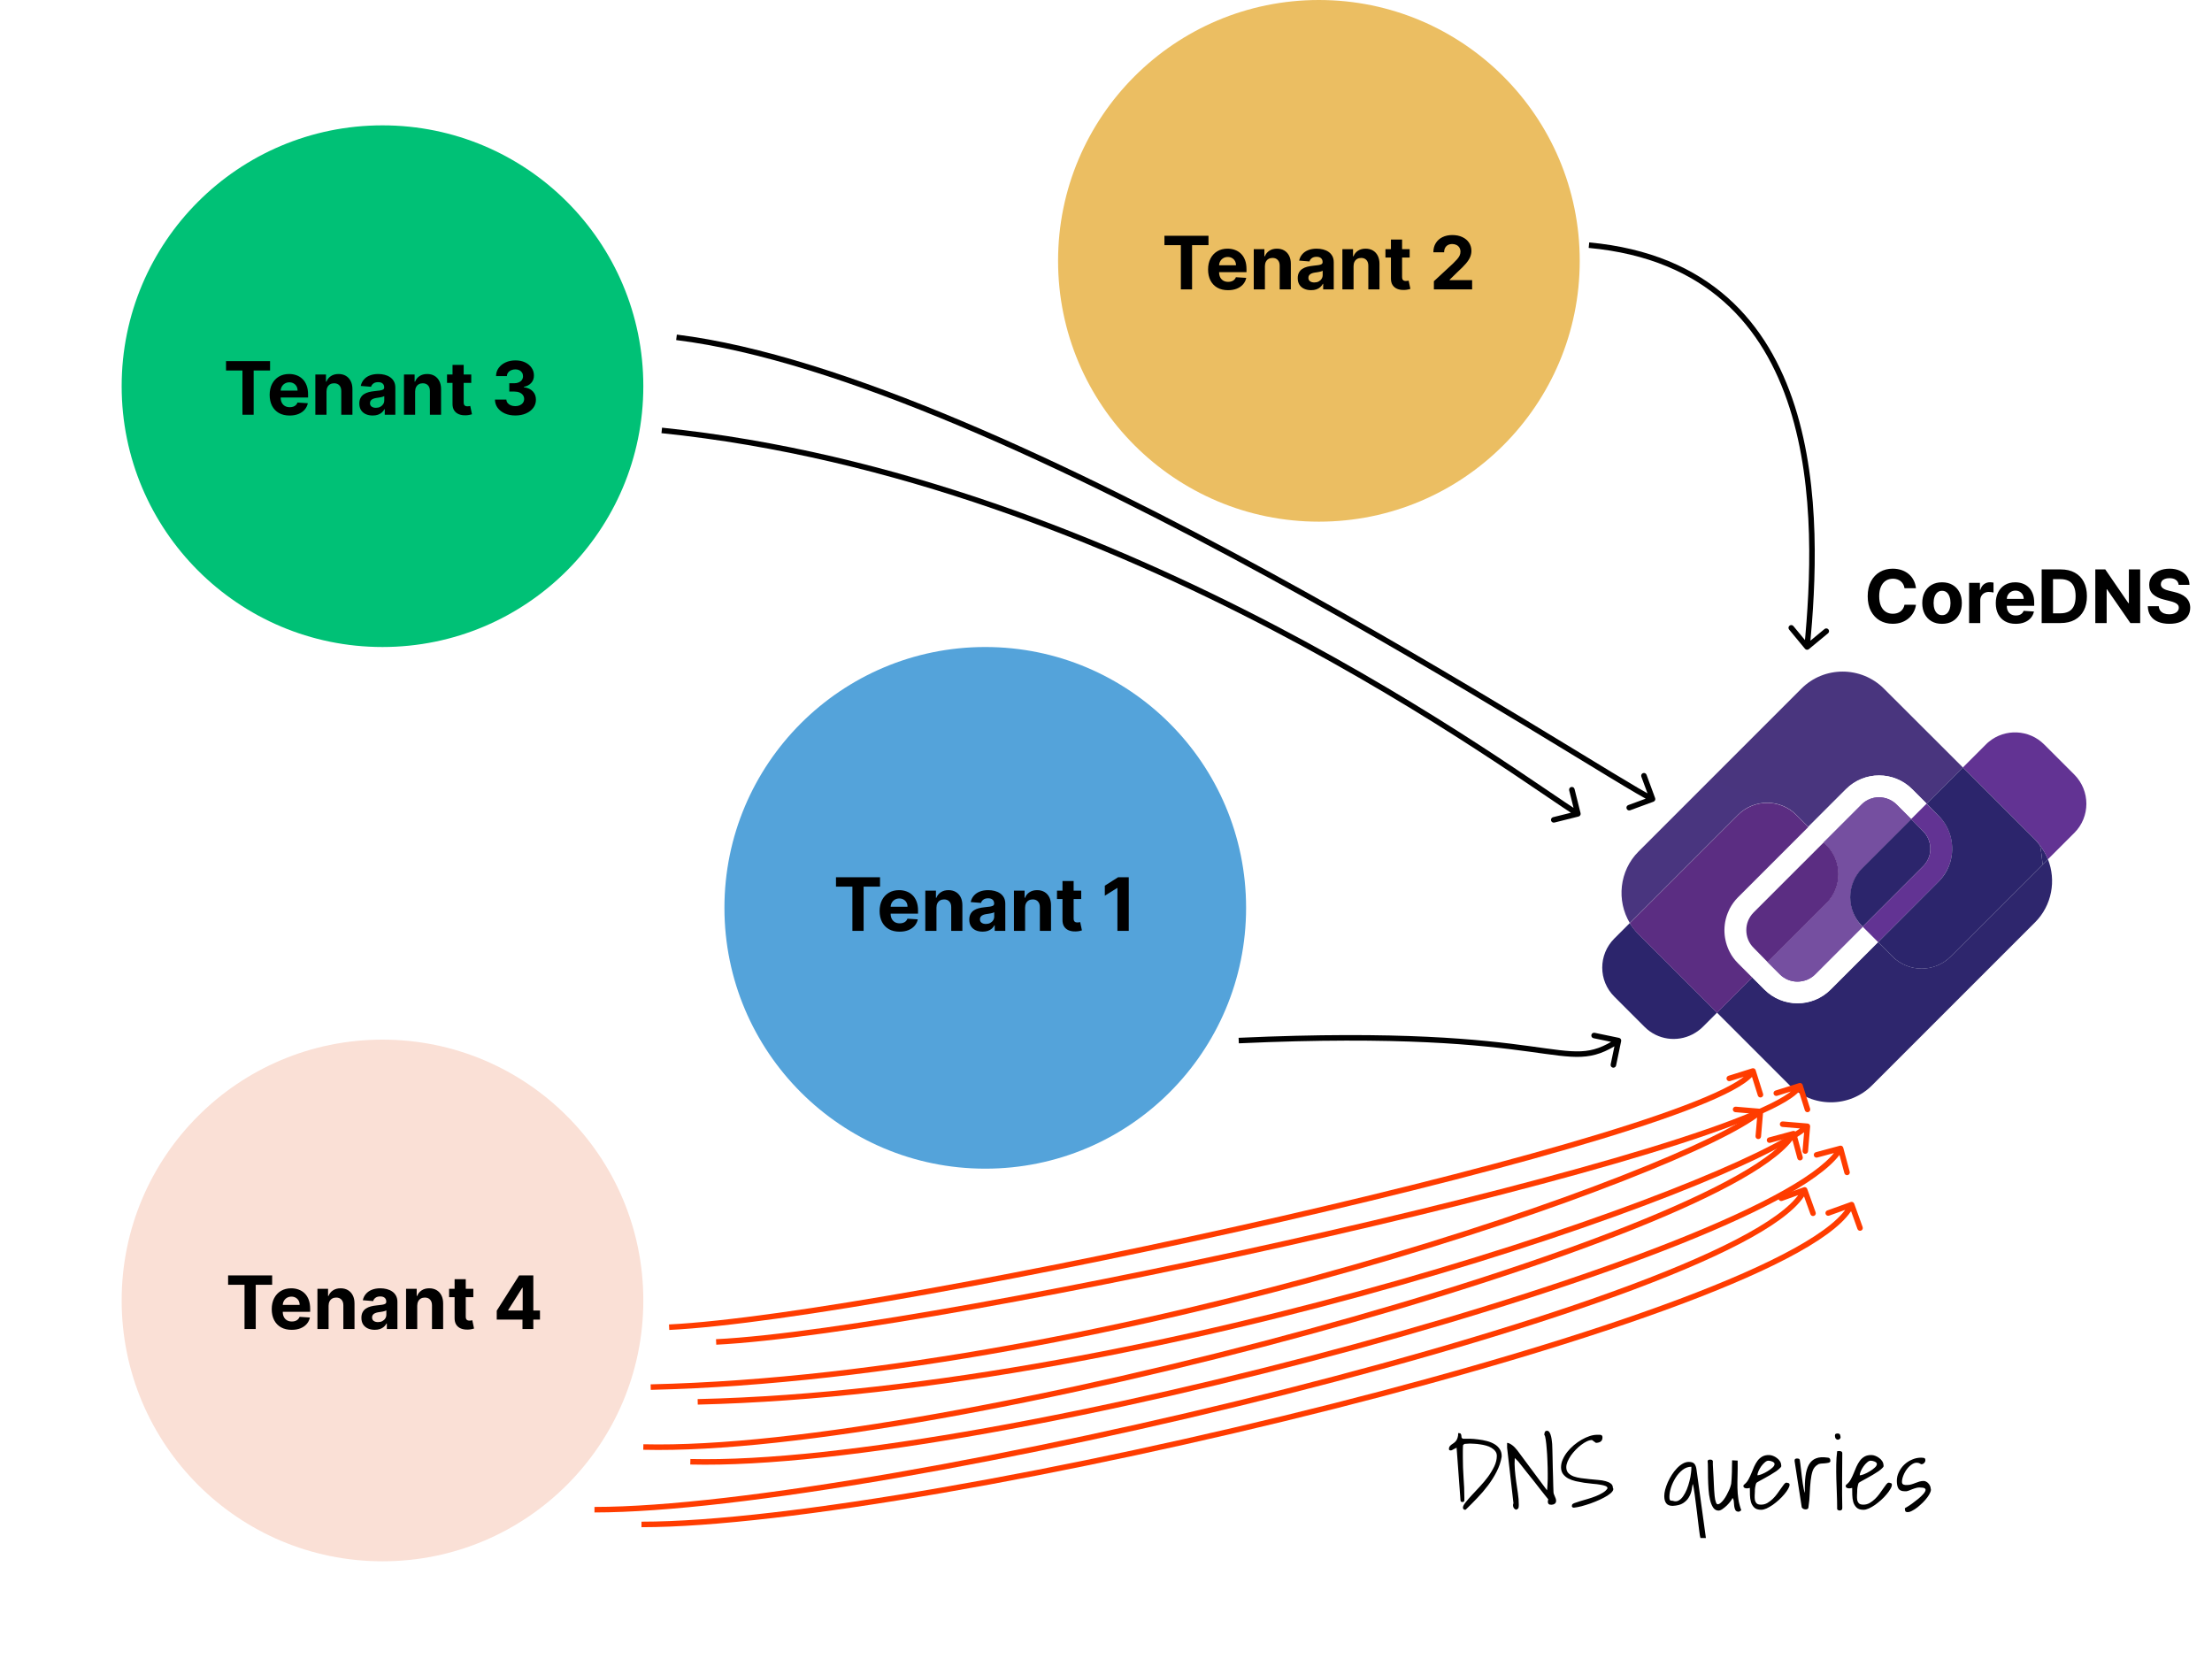 <svg width="1200" height="900" viewBox="0 0 1200 900" fill="none" xmlns="http://www.w3.org/2000/svg">
<rect width="1200" height="900" fill="white"/>
<circle cx="715.5" cy="141.5" r="141.5" fill="#EBBE62"/>
<circle cx="534.5" cy="492.5" r="141.5" fill="#54A3DA"/>
<circle cx="207.5" cy="209.5" r="141.5" fill="#00C176"/>
<circle cx="207.5" cy="705.5" r="141.5" fill="#FAE0D6"/>
<path d="M942.875 486.686C941.036 488.525 939.491 490.585 938.387 492.792C939.564 490.658 941.036 488.525 942.875 486.686Z" fill="url(#paint0_linear_20_9562)"/>
<path d="M1019.39 432.537C1022.85 432.537 1026.31 433.861 1028.95 436.51L1036.83 444.382L1028.95 436.51C1026.31 433.861 1022.85 432.537 1019.39 432.537Z" fill="url(#paint1_linear_20_9562)"/>
<path d="M942.875 442.026C951.557 433.345 965.756 433.271 974.438 442.026L980.986 448.574L1001.44 428.121C1011.37 418.189 1027.41 418.189 1037.34 428.121L1045.21 435.993L1064.86 416.35L1022.04 373.604C1009.68 361.244 989.52 361.244 977.234 373.604L888.873 461.964C878.426 472.412 876.881 488.598 884.165 500.737L884.459 500.443L942.875 442.026Z" fill="url(#paint2_linear_20_9562)"/>
<path d="M1058.24 518.91C1049.48 527.665 1035.36 527.591 1026.67 518.91L1018.88 511.111L993.125 536.861C983.193 546.793 967.154 546.793 957.222 536.861L950.6 530.24L931.471 549.368L970.833 588.73C983.193 601.09 1003.35 601.09 1015.64 588.73L1104 500.369C1113.2 491.173 1115.55 477.562 1110.99 466.158L1108.12 469.028L1058.24 518.91Z" fill="url(#paint3_linear_20_9562)"/>
<path d="M984.738 528.547C983.414 529.872 981.869 530.828 980.25 531.49C978.632 532.152 976.866 532.447 975.174 532.447C971.716 532.447 968.258 531.122 965.609 528.474L951.336 514.201C948.688 511.552 947.363 508.094 947.363 504.636C947.363 502.871 947.731 501.178 948.32 499.56C948.982 497.941 949.938 496.396 951.263 495.072L1009.83 436.508C1011.73 434.591 1014.16 433.285 1016.82 432.756C1017.67 432.61 1018.53 432.536 1019.39 432.535C1022.85 432.535 1026.31 433.86 1028.95 436.508L1036.83 444.381L1045.21 435.993L1037.34 428.121C1027.41 418.189 1011.37 418.189 1001.44 428.121L942.875 486.685C941.036 488.524 939.491 490.584 938.387 492.791C938.02 493.527 937.652 494.263 937.357 495.072C934.562 501.914 934.93 509.786 938.387 516.408C939.565 518.615 941.036 520.675 942.875 522.514L957.148 536.787C967.081 546.72 983.119 546.72 993.052 536.787L1018.8 511.037L1010.41 502.65L984.738 528.547Z" fill="white"/>
<path d="M1108.12 469.025L1110.99 466.155C1109.96 463.507 1108.49 461.005 1106.72 458.725C1107.38 462.109 1107.82 465.567 1108.12 469.025Z" fill="#2C256C"/>
<path d="M884.459 500.441L884.164 500.736C884.311 501.03 884.532 501.324 884.679 501.619L884.459 500.441Z" fill="#5B2D82"/>
<path d="M1010.27 470.944L1036.83 444.384L1028.95 436.512C1026.31 433.863 1022.85 432.539 1019.39 432.539C1018.51 432.539 1017.62 432.613 1016.82 432.76C1014.16 433.289 1011.73 434.595 1009.83 436.512L989.373 456.965L990.844 458.437C999.526 467.118 999.526 481.318 990.844 489.999L958.914 521.929L965.536 528.551C968.184 531.2 971.642 532.524 975.1 532.524C976.866 532.524 978.558 532.156 980.176 531.567C981.795 530.905 983.34 529.949 984.664 528.625L1010.41 502.874L1010.19 502.653C1001.51 493.825 1001.51 479.699 1010.27 470.944Z" fill="url(#paint4_linear_20_9562)"/>
<path d="M1010.27 470.944L1036.83 444.384L1028.95 436.512C1026.31 433.863 1022.85 432.539 1019.39 432.539C1018.51 432.539 1017.62 432.613 1016.82 432.76C1014.16 433.289 1011.73 434.595 1009.83 436.512L989.373 456.965L990.844 458.437C999.526 467.118 999.526 481.318 990.844 489.999L958.914 521.929L965.536 528.551C968.184 531.2 971.642 532.524 975.1 532.524C976.866 532.524 978.558 532.156 980.176 531.567C981.795 530.905 983.34 529.949 984.664 528.625L1010.41 502.874L1010.19 502.653C1001.51 493.825 1001.51 479.699 1010.27 470.944Z" fill="url(#paint5_linear_20_9562)"/>
<path d="M984.738 528.547C983.414 529.871 981.869 530.828 980.25 531.49C981.869 530.828 983.414 529.871 984.738 528.547Z" fill="white"/>
<path d="M984.738 528.547C983.414 529.871 981.869 530.828 980.25 531.49C981.869 530.828 983.414 529.871 984.738 528.547Z" fill="url(#paint6_linear_20_9562)"/>
<path d="M958.914 521.926L965.535 528.547C968.184 531.196 971.642 532.52 975.1 532.52C971.642 532.52 968.184 531.196 965.535 528.547L958.914 521.926Z" fill="white"/>
<path d="M958.914 521.926L965.535 528.547C968.184 531.196 971.642 532.52 975.1 532.52C971.642 532.52 968.184 531.196 965.535 528.547L958.914 521.926Z" fill="url(#paint7_linear_20_9562)"/>
<path d="M1009.83 436.508C1011.73 434.591 1014.16 433.285 1016.82 432.756C1014.24 433.344 1011.81 434.522 1009.83 436.508Z" fill="white"/>
<path d="M1009.83 436.508C1011.73 434.591 1014.16 433.285 1016.82 432.756C1014.24 433.344 1011.81 434.522 1009.83 436.508Z" fill="url(#paint8_linear_20_9562)"/>
<path d="M888.873 506.769C887.255 505.151 885.93 503.459 884.68 501.619C884.459 501.325 884.312 501.031 884.165 500.736L875.777 509.124C867.022 517.879 867.022 532.005 875.777 540.686L892.184 557.093C899.247 564.156 909.768 565.48 918.155 561.139C920.141 560.109 922.054 558.785 923.746 557.093L931.472 549.368L888.873 506.769Z" fill="#2C256C"/>
<path d="M942.875 522.589C941.036 520.75 939.491 518.69 938.387 516.483C934.93 509.861 934.562 501.989 937.357 495.147C937.67 494.373 938.014 493.612 938.387 492.866C939.565 490.659 941.036 488.599 942.875 486.76L980.986 448.649L974.438 442.101C965.683 433.346 951.557 433.42 942.875 442.101L884.459 500.518L884.68 501.695C885.857 503.534 887.255 505.226 888.873 506.845L931.472 549.443L950.6 530.314L942.875 522.589Z" fill="#5B2D82"/>
<path fill-rule="evenodd" clip-rule="evenodd" d="M990.845 489.997L958.915 521.927L951.337 514.202C948.688 511.554 947.364 508.096 947.364 504.638C947.364 502.946 947.658 501.18 948.32 499.561C948.982 497.943 949.939 496.398 951.263 495.073L989.373 456.963L990.845 458.434C999.526 467.116 999.526 481.315 990.845 489.997ZM937.358 495.072C936.112 498.12 935.495 501.371 935.498 504.626C935.502 501.386 936.119 498.135 937.358 495.072ZM935.498 504.626C935.503 508.679 936.47 512.736 938.388 516.408C936.461 512.76 935.494 508.701 935.498 504.626Z" fill="#5B2D82"/>
<path fill-rule="evenodd" clip-rule="evenodd" d="M951.262 514.205C948.614 511.556 947.29 508.099 947.29 504.641C947.29 508.099 948.614 511.63 951.262 514.205Z" fill="#5B2D82"/>
<path d="M1036.83 444.381L1010.27 470.94C1001.51 479.696 1001.51 493.821 1010.27 502.503L1010.49 502.724L1043.23 469.984C1045.14 468.078 1046.45 465.645 1046.98 462.995C1047.13 462.144 1047.2 461.283 1047.2 460.42C1047.2 456.962 1045.88 453.504 1043.23 450.855L1036.83 444.381Z" fill="#2C256C"/>
<path d="M1043.3 469.985C1045.22 468.08 1046.52 465.647 1047.05 462.996C1046.47 465.571 1045.21 467.999 1043.3 469.985Z" fill="#2C256C"/>
<path fill-rule="evenodd" clip-rule="evenodd" d="M1043.3 450.859C1045.95 453.508 1047.28 456.966 1047.28 460.424C1047.2 456.966 1045.95 453.508 1043.3 450.859Z" fill="#623393"/>
<path fill-rule="evenodd" clip-rule="evenodd" d="M1108.93 403.842L1125.34 420.249C1134.02 429.004 1134.02 443.13 1125.34 451.812L1110.99 466.158C1109.88 463.51 1108.49 461.008 1106.72 458.727C1105.91 457.55 1105.03 456.52 1104 455.49L1064.86 416.35L1077.37 403.842C1077.88 403.327 1078.4 402.812 1078.98 402.371C1087.74 395.161 1100.76 395.676 1108.93 403.842ZM1058.02 467.632C1057.8 468.441 1057.5 469.25 1057.21 469.986C1055.96 473.002 1054.12 475.872 1051.62 478.373L1018.88 511.113L1010.49 502.726L1043.23 469.986C1045.15 468.08 1046.45 465.647 1046.98 462.996C1047.13 462.187 1047.2 461.304 1047.2 460.421C1047.2 456.964 1045.88 453.506 1043.23 450.857L1036.75 444.383L1045.14 435.995L1051.62 442.47C1058.46 449.238 1060.59 459.024 1058.02 467.632Z" fill="#623393"/>
<path d="M1051.61 442.468C1058.46 449.31 1060.52 459.022 1058.02 467.63C1057.79 468.439 1057.5 469.175 1057.21 469.984C1055.96 473.074 1054.12 475.87 1051.61 478.371L1018.88 511.111L1026.67 518.909C1035.43 527.665 1049.55 527.665 1058.24 518.909L1108.12 469.027C1107.82 465.569 1107.38 462.112 1106.72 458.727C1105.91 457.624 1104.95 456.52 1104 455.49L1064.86 416.35L1045.21 435.993L1051.61 442.468Z" fill="#2C256C"/>
<path d="M1051.61 442.47C1058.46 449.313 1060.52 459.024 1058.02 467.632C1060.59 459.024 1058.46 449.239 1051.61 442.47L1045.14 435.996L1051.61 442.47Z" fill="#2C256C"/>
<path d="M1039.4 319.094H1033.18C1033.06 318.289 1032.83 317.574 1032.48 316.949C1032.13 316.314 1031.68 315.775 1031.13 315.33C1030.58 314.884 1029.95 314.544 1029.23 314.307C1028.52 314.07 1027.75 313.952 1026.91 313.952C1025.41 313.952 1024.1 314.326 1022.98 315.074C1021.86 315.812 1020.99 316.892 1020.38 318.312C1019.76 319.723 1019.46 321.437 1019.46 323.455C1019.46 325.528 1019.76 327.271 1020.38 328.682C1021 330.093 1021.88 331.158 1022.99 331.878C1024.11 332.598 1025.4 332.957 1026.87 332.957C1027.69 332.957 1028.46 332.848 1029.16 332.631C1029.87 332.413 1030.5 332.096 1031.05 331.679C1031.6 331.253 1032.05 330.737 1032.41 330.131C1032.78 329.525 1033.04 328.833 1033.18 328.057L1039.4 328.085C1039.24 329.42 1038.84 330.708 1038.19 331.949C1037.56 333.18 1036.7 334.283 1035.62 335.259C1034.55 336.224 1033.27 336.991 1031.79 337.56C1030.31 338.118 1028.64 338.398 1026.77 338.398C1024.18 338.398 1021.86 337.811 1019.81 336.636C1017.78 335.462 1016.17 333.762 1014.98 331.537C1013.81 329.312 1013.22 326.617 1013.22 323.455C1013.22 320.282 1013.82 317.583 1015.01 315.358C1016.2 313.133 1017.82 311.437 1019.87 310.273C1021.91 309.098 1024.21 308.511 1026.77 308.511C1028.46 308.511 1030.02 308.748 1031.46 309.222C1032.91 309.695 1034.19 310.386 1035.31 311.295C1036.43 312.195 1037.33 313.298 1038.04 314.605C1038.75 315.912 1039.2 317.408 1039.4 319.094ZM1053.55 338.426C1051.35 338.426 1049.44 337.957 1047.83 337.02C1046.23 336.073 1044.99 334.757 1044.12 333.071C1043.25 331.376 1042.82 329.411 1042.82 327.176C1042.82 324.922 1043.25 322.953 1044.12 321.267C1044.99 319.572 1046.23 318.256 1047.83 317.318C1049.44 316.371 1051.35 315.898 1053.55 315.898C1055.76 315.898 1057.66 316.371 1059.26 317.318C1060.87 318.256 1062.11 319.572 1062.99 321.267C1063.86 322.953 1064.29 324.922 1064.29 327.176C1064.29 329.411 1063.86 331.376 1062.99 333.071C1062.11 334.757 1060.87 336.073 1059.26 337.02C1057.66 337.957 1055.76 338.426 1053.55 338.426ZM1053.58 333.739C1054.59 333.739 1055.42 333.455 1056.1 332.886C1056.77 332.309 1057.28 331.523 1057.62 330.528C1057.97 329.534 1058.14 328.402 1058.14 327.134C1058.14 325.865 1057.97 324.733 1057.62 323.739C1057.28 322.744 1056.77 321.958 1056.1 321.381C1055.42 320.803 1054.59 320.514 1053.58 320.514C1052.57 320.514 1051.72 320.803 1051.03 321.381C1050.34 321.958 1049.83 322.744 1049.48 323.739C1049.14 324.733 1048.97 325.865 1048.97 327.134C1048.97 328.402 1049.14 329.534 1049.48 330.528C1049.83 331.523 1050.34 332.309 1051.03 332.886C1051.72 333.455 1052.57 333.739 1053.58 333.739ZM1068.23 338V316.182H1074.09V319.989H1074.32C1074.72 318.634 1075.39 317.612 1076.32 316.92C1077.26 316.22 1078.34 315.869 1079.56 315.869C1079.87 315.869 1080.19 315.888 1080.54 315.926C1080.89 315.964 1081.2 316.016 1081.47 316.082V321.452C1081.18 321.366 1080.79 321.291 1080.29 321.224C1079.79 321.158 1079.33 321.125 1078.91 321.125C1078.02 321.125 1077.22 321.319 1076.52 321.707C1075.83 322.086 1075.28 322.616 1074.88 323.298C1074.48 323.98 1074.28 324.766 1074.28 325.656V338H1068.23ZM1093.52 338.426C1091.28 338.426 1089.35 337.972 1087.73 337.062C1086.12 336.144 1084.88 334.847 1084 333.17C1083.13 331.485 1082.7 329.491 1082.7 327.19C1082.7 324.946 1083.13 322.976 1084 321.281C1084.88 319.586 1086.1 318.265 1087.68 317.318C1089.27 316.371 1091.14 315.898 1093.28 315.898C1094.72 315.898 1096.06 316.13 1097.3 316.594C1098.55 317.048 1099.64 317.735 1100.57 318.653C1101.5 319.572 1102.23 320.727 1102.75 322.119C1103.28 323.502 1103.54 325.121 1103.54 326.977V328.639H1085.11V324.889H1097.84C1097.84 324.018 1097.65 323.246 1097.27 322.574C1096.89 321.902 1096.37 321.376 1095.7 320.997C1095.03 320.609 1094.26 320.415 1093.38 320.415C1092.46 320.415 1091.65 320.628 1090.94 321.054C1090.24 321.471 1089.69 322.034 1089.29 322.744C1088.89 323.445 1088.69 324.226 1088.68 325.088V328.653C1088.68 329.733 1088.88 330.666 1089.27 331.452C1089.68 332.238 1090.25 332.844 1090.99 333.27C1091.73 333.696 1092.61 333.909 1093.62 333.909C1094.29 333.909 1094.91 333.814 1095.47 333.625C1096.03 333.436 1096.5 333.152 1096.9 332.773C1097.3 332.394 1097.6 331.93 1097.81 331.381L1103.41 331.75C1103.12 333.095 1102.54 334.269 1101.66 335.273C1100.79 336.267 1099.66 337.044 1098.28 337.602C1096.91 338.152 1095.32 338.426 1093.52 338.426ZM1117.91 338H1107.6V308.909H1118C1120.92 308.909 1123.44 309.491 1125.55 310.656C1127.67 311.812 1129.29 313.473 1130.43 315.642C1131.57 317.811 1132.14 320.405 1132.14 323.426C1132.14 326.456 1131.57 329.061 1130.43 331.239C1129.29 333.417 1127.66 335.088 1125.52 336.253C1123.4 337.418 1120.87 338 1117.91 338ZM1113.75 332.73H1117.66C1119.47 332.73 1121 332.408 1122.24 331.764C1123.49 331.111 1124.43 330.102 1125.06 328.739C1125.69 327.366 1126.01 325.595 1126.01 323.426C1126.01 321.277 1125.69 319.52 1125.06 318.156C1124.43 316.793 1123.5 315.789 1122.26 315.145C1121.02 314.501 1119.49 314.179 1117.67 314.179H1113.75V332.73ZM1161.03 308.909V338H1155.72L1143.06 319.69H1142.85V338H1136.7V308.909H1142.1L1154.65 327.205H1154.91V308.909H1161.03ZM1181.9 317.276C1181.78 316.13 1181.29 315.24 1180.43 314.605C1179.57 313.971 1178.4 313.653 1176.92 313.653C1175.92 313.653 1175.07 313.795 1174.38 314.08C1173.69 314.354 1173.16 314.738 1172.79 315.23C1172.43 315.723 1172.25 316.281 1172.25 316.906C1172.23 317.427 1172.34 317.882 1172.58 318.27C1172.82 318.658 1173.16 318.994 1173.59 319.278C1174.01 319.553 1174.5 319.795 1175.06 320.003C1175.62 320.202 1176.22 320.372 1176.85 320.514L1179.47 321.139C1180.74 321.423 1181.9 321.802 1182.96 322.276C1184.02 322.749 1184.94 323.331 1185.72 324.023C1186.49 324.714 1187.09 325.528 1187.52 326.466C1187.96 327.403 1188.18 328.478 1188.19 329.69C1188.18 331.471 1187.72 333.014 1186.82 334.321C1185.93 335.618 1184.65 336.627 1182.96 337.347C1181.28 338.057 1179.26 338.412 1176.9 338.412C1174.55 338.412 1172.5 338.052 1170.76 337.332C1169.03 336.613 1167.67 335.547 1166.7 334.136C1165.73 332.716 1165.22 330.959 1165.18 328.866H1171.13C1171.19 329.842 1171.47 330.656 1171.97 331.31C1172.47 331.954 1173.14 332.441 1173.97 332.773C1174.81 333.095 1175.76 333.256 1176.82 333.256C1177.87 333.256 1178.77 333.104 1179.54 332.801C1180.31 332.498 1180.92 332.077 1181.34 331.537C1181.77 330.997 1181.98 330.377 1181.98 329.676C1181.98 329.023 1181.79 328.473 1181.4 328.028C1181.02 327.583 1180.46 327.205 1179.72 326.892C1178.99 326.58 1178.1 326.295 1177.04 326.04L1173.87 325.244C1171.42 324.648 1169.48 323.715 1168.06 322.446C1166.64 321.177 1165.93 319.468 1165.94 317.318C1165.93 315.557 1166.4 314.018 1167.35 312.702C1168.31 311.385 1169.62 310.358 1171.28 309.619C1172.95 308.881 1174.85 308.511 1176.97 308.511C1179.13 308.511 1181.01 308.881 1182.62 309.619C1184.24 310.358 1185.5 311.385 1186.4 312.702C1187.3 314.018 1187.76 315.543 1187.79 317.276H1181.9Z" fill="black"/>
<path d="M453.518 480.98V475.909H477.41V480.98H468.504V505H462.424V480.98H453.518ZM488.01 505.426C485.766 505.426 483.834 504.972 482.215 504.062C480.605 503.144 479.364 501.847 478.493 500.17C477.622 498.485 477.186 496.491 477.186 494.19C477.186 491.946 477.622 489.976 478.493 488.281C479.364 486.586 480.591 485.265 482.172 484.318C483.763 483.371 485.629 482.898 487.769 482.898C489.208 482.898 490.548 483.13 491.789 483.594C493.039 484.048 494.128 484.735 495.056 485.653C495.993 486.572 496.722 487.727 497.243 489.119C497.764 490.502 498.025 492.121 498.025 493.977V495.639H479.601V491.889H492.328C492.328 491.018 492.139 490.246 491.76 489.574C491.382 488.902 490.856 488.376 490.184 487.997C489.521 487.609 488.749 487.415 487.868 487.415C486.95 487.415 486.135 487.628 485.425 488.054C484.724 488.471 484.175 489.034 483.777 489.744C483.38 490.445 483.176 491.226 483.167 492.088V495.653C483.167 496.733 483.365 497.666 483.763 498.452C484.17 499.238 484.743 499.844 485.482 500.27C486.221 500.696 487.096 500.909 488.11 500.909C488.782 500.909 489.398 500.814 489.956 500.625C490.515 500.436 490.993 500.152 491.391 499.773C491.789 499.394 492.092 498.93 492.3 498.381L497.897 498.75C497.613 500.095 497.03 501.269 496.15 502.273C495.278 503.267 494.151 504.044 492.769 504.602C491.396 505.152 489.81 505.426 488.01 505.426ZM508.025 492.386V505H501.973V483.182H507.74V487.031H507.996C508.479 485.762 509.289 484.759 510.425 484.02C511.561 483.272 512.939 482.898 514.559 482.898C516.074 482.898 517.395 483.229 518.522 483.892C519.649 484.555 520.525 485.502 521.15 486.733C521.775 487.955 522.087 489.413 522.087 491.108V505H516.036V492.188C516.045 490.852 515.704 489.811 515.013 489.062C514.322 488.305 513.37 487.926 512.158 487.926C511.344 487.926 510.624 488.101 509.999 488.452C509.383 488.802 508.9 489.313 508.55 489.986C508.209 490.649 508.034 491.449 508.025 492.386ZM533.078 505.412C531.686 505.412 530.445 505.17 529.356 504.688C528.267 504.195 527.405 503.471 526.771 502.514C526.146 501.548 525.833 500.346 525.833 498.906C525.833 497.694 526.056 496.676 526.501 495.852C526.946 495.028 527.552 494.366 528.319 493.864C529.086 493.362 529.958 492.983 530.933 492.727C531.918 492.472 532.95 492.292 534.029 492.188C535.298 492.055 536.321 491.932 537.098 491.818C537.874 491.695 538.438 491.515 538.788 491.278C539.138 491.042 539.314 490.691 539.314 490.227V490.142C539.314 489.242 539.029 488.546 538.461 488.054C537.903 487.562 537.107 487.315 536.075 487.315C534.986 487.315 534.119 487.557 533.475 488.04C532.832 488.513 532.405 489.11 532.197 489.83L526.6 489.375C526.885 488.049 527.443 486.903 528.277 485.938C529.11 484.962 530.185 484.214 531.501 483.693C532.827 483.163 534.361 482.898 536.103 482.898C537.315 482.898 538.475 483.04 539.583 483.324C540.701 483.608 541.69 484.048 542.552 484.645C543.423 485.241 544.11 486.009 544.612 486.946C545.114 487.874 545.365 488.987 545.365 490.284V505H539.626V501.974H539.456C539.105 502.656 538.636 503.258 538.049 503.778C537.462 504.29 536.757 504.692 535.933 504.986C535.109 505.27 534.157 505.412 533.078 505.412ZM534.811 501.236C535.701 501.236 536.487 501.061 537.169 500.71C537.85 500.35 538.386 499.867 538.774 499.261C539.162 498.655 539.356 497.969 539.356 497.202V494.886C539.167 495.009 538.906 495.123 538.575 495.227C538.253 495.322 537.888 495.412 537.481 495.497C537.074 495.573 536.667 495.644 536.26 495.71C535.852 495.767 535.483 495.819 535.152 495.866C534.441 495.971 533.821 496.136 533.291 496.364C532.761 496.591 532.349 496.899 532.055 497.287C531.761 497.666 531.615 498.139 531.615 498.707C531.615 499.531 531.913 500.161 532.51 500.597C533.116 501.023 533.883 501.236 534.811 501.236ZM556.11 492.386V505H550.059V483.182H555.826V487.031H556.082C556.565 485.762 557.375 484.759 558.511 484.02C559.647 483.272 561.025 482.898 562.645 482.898C564.16 482.898 565.481 483.229 566.608 483.892C567.734 484.555 568.61 485.502 569.235 486.733C569.86 487.955 570.173 489.413 570.173 491.108V505H564.122V492.188C564.131 490.852 563.79 489.811 563.099 489.062C562.408 488.305 561.456 487.926 560.244 487.926C559.43 487.926 558.71 488.101 558.085 488.452C557.469 488.802 556.986 489.313 556.636 489.986C556.295 490.649 556.12 491.449 556.11 492.386ZM586.547 483.182V487.727H573.408V483.182H586.547ZM576.391 477.955H582.442V498.295C582.442 498.854 582.527 499.29 582.698 499.602C582.868 499.905 583.105 500.118 583.408 500.241C583.721 500.365 584.08 500.426 584.488 500.426C584.772 500.426 585.056 500.402 585.34 500.355C585.624 500.298 585.842 500.256 585.993 500.227L586.945 504.73C586.642 504.825 586.216 504.934 585.667 505.057C585.117 505.189 584.45 505.27 583.664 505.298C582.205 505.355 580.927 505.161 579.828 504.716C578.739 504.271 577.892 503.58 577.286 502.642C576.68 501.705 576.382 500.521 576.391 499.091V477.955ZM612.346 475.909V505H606.196V481.747H606.025L599.363 485.923V480.469L606.565 475.909H612.346Z" fill="black"/>
<path d="M631.706 132.98V127.909H655.598V132.98H646.691V157H640.612V132.98H631.706ZM666.198 157.426C663.953 157.426 662.022 156.972 660.402 156.062C658.792 155.144 657.552 153.847 656.681 152.17C655.81 150.485 655.374 148.491 655.374 146.19C655.374 143.946 655.81 141.976 656.681 140.281C657.552 138.586 658.778 137.265 660.36 136.318C661.951 135.371 663.816 134.898 665.956 134.898C667.396 134.898 668.736 135.13 669.976 135.594C671.226 136.048 672.315 136.735 673.243 137.653C674.181 138.572 674.91 139.727 675.431 141.119C675.952 142.502 676.212 144.121 676.212 145.977V147.639H657.789V143.889H670.516C670.516 143.018 670.327 142.246 669.948 141.574C669.569 140.902 669.043 140.376 668.371 139.997C667.708 139.609 666.936 139.415 666.056 139.415C665.137 139.415 664.323 139.628 663.613 140.054C662.912 140.471 662.363 141.034 661.965 141.744C661.567 142.445 661.364 143.226 661.354 144.088V147.653C661.354 148.733 661.553 149.666 661.951 150.452C662.358 151.238 662.931 151.844 663.669 152.27C664.408 152.696 665.284 152.909 666.297 152.909C666.97 152.909 667.585 152.814 668.144 152.625C668.703 152.436 669.181 152.152 669.578 151.773C669.976 151.394 670.279 150.93 670.488 150.381L676.084 150.75C675.8 152.095 675.218 153.269 674.337 154.273C673.466 155.267 672.339 156.044 670.956 156.602C669.583 157.152 667.997 157.426 666.198 157.426ZM686.212 144.386V157H680.161V135.182H685.928V139.031H686.184C686.667 137.762 687.476 136.759 688.613 136.02C689.749 135.272 691.127 134.898 692.746 134.898C694.261 134.898 695.582 135.229 696.709 135.892C697.836 136.555 698.712 137.502 699.337 138.733C699.962 139.955 700.275 141.413 700.275 143.108V157H694.223V144.188C694.233 142.852 693.892 141.811 693.201 141.062C692.509 140.305 691.558 139.926 690.346 139.926C689.531 139.926 688.811 140.101 688.186 140.452C687.571 140.802 687.088 141.313 686.738 141.986C686.397 142.649 686.221 143.449 686.212 144.386ZM711.265 157.412C709.873 157.412 708.633 157.17 707.544 156.688C706.455 156.195 705.593 155.471 704.958 154.514C704.333 153.548 704.021 152.346 704.021 150.906C704.021 149.694 704.243 148.676 704.689 147.852C705.134 147.028 705.74 146.366 706.507 145.864C707.274 145.362 708.145 144.983 709.12 144.727C710.105 144.472 711.137 144.292 712.217 144.188C713.486 144.055 714.509 143.932 715.285 143.818C716.062 143.695 716.625 143.515 716.975 143.278C717.326 143.042 717.501 142.691 717.501 142.227V142.142C717.501 141.242 717.217 140.546 716.649 140.054C716.09 139.562 715.295 139.315 714.262 139.315C713.173 139.315 712.307 139.557 711.663 140.04C711.019 140.513 710.593 141.11 710.385 141.83L704.788 141.375C705.072 140.049 705.631 138.903 706.464 137.938C707.297 136.962 708.372 136.214 709.689 135.693C711.014 135.163 712.548 134.898 714.291 134.898C715.503 134.898 716.663 135.04 717.771 135.324C718.888 135.608 719.878 136.048 720.74 136.645C721.611 137.241 722.297 138.009 722.799 138.946C723.301 139.874 723.552 140.987 723.552 142.284V157H717.814V153.974H717.643C717.293 154.656 716.824 155.258 716.237 155.778C715.65 156.29 714.944 156.692 714.12 156.986C713.297 157.27 712.345 157.412 711.265 157.412ZM712.998 153.236C713.888 153.236 714.674 153.061 715.356 152.71C716.038 152.35 716.573 151.867 716.961 151.261C717.35 150.655 717.544 149.969 717.544 149.202V146.886C717.354 147.009 717.094 147.123 716.762 147.227C716.44 147.322 716.076 147.412 715.669 147.497C715.261 147.573 714.854 147.644 714.447 147.71C714.04 147.767 713.671 147.819 713.339 147.866C712.629 147.971 712.009 148.136 711.478 148.364C710.948 148.591 710.536 148.899 710.243 149.287C709.949 149.666 709.802 150.139 709.802 150.707C709.802 151.531 710.1 152.161 710.697 152.597C711.303 153.023 712.07 153.236 712.998 153.236ZM734.298 144.386V157H728.247V135.182H734.014V139.031H734.27C734.752 137.762 735.562 136.759 736.699 136.02C737.835 135.272 739.213 134.898 740.832 134.898C742.347 134.898 743.668 135.229 744.795 135.892C745.922 136.555 746.798 137.502 747.423 138.733C748.048 139.955 748.36 141.413 748.36 143.108V157H742.309V144.188C742.319 142.852 741.978 141.811 741.287 141.062C740.595 140.305 739.644 139.926 738.431 139.926C737.617 139.926 736.897 140.101 736.272 140.452C735.657 140.802 735.174 141.313 734.824 141.986C734.483 142.649 734.307 143.449 734.298 144.386ZM764.735 135.182V139.727H751.596V135.182H764.735ZM754.578 129.955H760.63V150.295C760.63 150.854 760.715 151.29 760.885 151.602C761.056 151.905 761.292 152.118 761.596 152.241C761.908 152.365 762.268 152.426 762.675 152.426C762.959 152.426 763.243 152.402 763.527 152.355C763.811 152.298 764.029 152.256 764.181 152.227L765.132 156.73C764.829 156.825 764.403 156.934 763.854 157.057C763.305 157.189 762.637 157.27 761.851 157.298C760.393 157.355 759.114 157.161 758.016 156.716C756.927 156.271 756.079 155.58 755.473 154.642C754.867 153.705 754.569 152.521 754.578 151.091V129.955ZM777.877 157V152.568L788.233 142.98C789.113 142.128 789.852 141.361 790.449 140.679C791.055 139.997 791.514 139.33 791.826 138.676C792.139 138.013 792.295 137.298 792.295 136.531C792.295 135.679 792.101 134.945 791.713 134.33C791.324 133.705 790.794 133.226 790.122 132.895C789.449 132.554 788.687 132.384 787.835 132.384C786.945 132.384 786.168 132.563 785.505 132.923C784.842 133.283 784.331 133.799 783.971 134.472C783.611 135.144 783.431 135.944 783.431 136.872H777.593C777.593 134.969 778.024 133.316 778.886 131.915C779.748 130.513 780.955 129.429 782.508 128.662C784.061 127.895 785.851 127.511 787.877 127.511C789.961 127.511 791.774 127.881 793.318 128.619C794.871 129.348 796.078 130.362 796.94 131.659C797.802 132.956 798.233 134.443 798.233 136.119C798.233 137.218 798.015 138.302 797.579 139.372C797.153 140.442 796.391 141.631 795.292 142.938C794.194 144.235 792.645 145.793 790.647 147.611L786.4 151.773V151.972H798.616V157H777.877Z" fill="black"/>
<path d="M122.62 200.98V195.909H146.512V200.98H137.605V225H131.526V200.98H122.62ZM157.112 225.426C154.868 225.426 152.936 224.972 151.316 224.062C149.707 223.144 148.466 221.847 147.595 220.17C146.724 218.485 146.288 216.491 146.288 214.19C146.288 211.946 146.724 209.976 147.595 208.281C148.466 206.586 149.692 205.265 151.274 204.318C152.865 203.371 154.73 202.898 156.87 202.898C158.31 202.898 159.65 203.13 160.89 203.594C162.14 204.048 163.229 204.735 164.157 205.653C165.095 206.572 165.824 207.727 166.345 209.119C166.866 210.502 167.126 212.121 167.126 213.977V215.639H148.703V211.889H161.43C161.43 211.018 161.241 210.246 160.862 209.574C160.483 208.902 159.958 208.376 159.285 207.997C158.622 207.609 157.85 207.415 156.97 207.415C156.051 207.415 155.237 207.628 154.527 208.054C153.826 208.471 153.277 209.034 152.879 209.744C152.481 210.445 152.278 211.226 152.268 212.088V215.653C152.268 216.733 152.467 217.666 152.865 218.452C153.272 219.238 153.845 219.844 154.583 220.27C155.322 220.696 156.198 220.909 157.211 220.909C157.884 220.909 158.499 220.814 159.058 220.625C159.617 220.436 160.095 220.152 160.493 219.773C160.89 219.394 161.193 218.93 161.402 218.381L166.998 218.75C166.714 220.095 166.132 221.269 165.251 222.273C164.38 223.267 163.253 224.044 161.87 224.602C160.497 225.152 158.911 225.426 157.112 225.426ZM177.126 212.386V225H171.075V203.182H176.842V207.031H177.098C177.581 205.762 178.39 204.759 179.527 204.02C180.663 203.272 182.041 202.898 183.66 202.898C185.175 202.898 186.496 203.229 187.623 203.892C188.75 204.555 189.626 205.502 190.251 206.733C190.876 207.955 191.189 209.413 191.189 211.108V225H185.137V212.188C185.147 210.852 184.806 209.811 184.115 209.062C183.423 208.305 182.472 207.926 181.26 207.926C180.445 207.926 179.725 208.101 179.1 208.452C178.485 208.802 178.002 209.313 177.652 209.986C177.311 210.649 177.136 211.449 177.126 212.386ZM202.179 225.412C200.787 225.412 199.547 225.17 198.458 224.688C197.369 224.195 196.507 223.471 195.873 222.514C195.248 221.548 194.935 220.346 194.935 218.906C194.935 217.694 195.158 216.676 195.603 215.852C196.048 215.028 196.654 214.366 197.421 213.864C198.188 213.362 199.059 212.983 200.034 212.727C201.019 212.472 202.051 212.292 203.131 212.188C204.4 212.055 205.423 211.932 206.199 211.818C206.976 211.695 207.539 211.515 207.89 211.278C208.24 211.042 208.415 210.691 208.415 210.227V210.142C208.415 209.242 208.131 208.546 207.563 208.054C207.004 207.562 206.209 207.315 205.176 207.315C204.087 207.315 203.221 207.557 202.577 208.04C201.933 208.513 201.507 209.11 201.299 209.83L195.702 209.375C195.986 208.049 196.545 206.903 197.378 205.938C198.212 204.962 199.286 204.214 200.603 203.693C201.928 203.163 203.462 202.898 205.205 202.898C206.417 202.898 207.577 203.04 208.685 203.324C209.802 203.608 210.792 204.048 211.654 204.645C212.525 205.241 213.212 206.009 213.713 206.946C214.215 207.874 214.466 208.987 214.466 210.284V225H208.728V221.974H208.557C208.207 222.656 207.738 223.258 207.151 223.778C206.564 224.29 205.858 224.692 205.034 224.986C204.211 225.27 203.259 225.412 202.179 225.412ZM203.912 221.236C204.802 221.236 205.588 221.061 206.27 220.71C206.952 220.35 207.487 219.867 207.875 219.261C208.264 218.655 208.458 217.969 208.458 217.202V214.886C208.268 215.009 208.008 215.123 207.676 215.227C207.355 215.322 206.99 215.412 206.583 215.497C206.176 215.573 205.768 215.644 205.361 215.71C204.954 215.767 204.585 215.819 204.253 215.866C203.543 215.971 202.923 216.136 202.392 216.364C201.862 216.591 201.45 216.899 201.157 217.287C200.863 217.666 200.716 218.139 200.716 218.707C200.716 219.531 201.015 220.161 201.611 220.597C202.217 221.023 202.984 221.236 203.912 221.236ZM225.212 212.386V225H219.161V203.182H224.928V207.031H225.184C225.667 205.762 226.476 204.759 227.613 204.02C228.749 203.272 230.127 202.898 231.746 202.898C233.261 202.898 234.582 203.229 235.709 203.892C236.836 204.555 237.712 205.502 238.337 206.733C238.962 207.955 239.275 209.413 239.275 211.108V225H233.223V212.188C233.233 210.852 232.892 209.811 232.201 209.062C231.509 208.305 230.558 207.926 229.346 207.926C228.531 207.926 227.811 208.101 227.186 208.452C226.571 208.802 226.088 209.313 225.738 209.986C225.397 210.649 225.221 211.449 225.212 212.386ZM255.649 203.182V207.727H242.51V203.182H255.649ZM245.493 197.955H251.544V218.295C251.544 218.854 251.629 219.29 251.799 219.602C251.97 219.905 252.207 220.118 252.51 220.241C252.822 220.365 253.182 220.426 253.589 220.426C253.873 220.426 254.157 220.402 254.441 220.355C254.725 220.298 254.943 220.256 255.095 220.227L256.047 224.73C255.743 224.825 255.317 224.934 254.768 225.057C254.219 225.189 253.551 225.27 252.765 225.298C251.307 225.355 250.029 225.161 248.93 224.716C247.841 224.271 246.993 223.58 246.387 222.642C245.781 221.705 245.483 220.521 245.493 219.091V197.955ZM279.544 225.398C277.423 225.398 275.534 225.033 273.877 224.304C272.229 223.565 270.927 222.552 269.971 221.264C269.024 219.967 268.536 218.471 268.507 216.776H274.701C274.739 217.486 274.971 218.111 275.397 218.651C275.832 219.181 276.41 219.593 277.13 219.886C277.849 220.18 278.659 220.327 279.559 220.327C280.496 220.327 281.325 220.161 282.044 219.83C282.764 219.498 283.328 219.039 283.735 218.452C284.142 217.865 284.346 217.187 284.346 216.42C284.346 215.644 284.128 214.957 283.692 214.361C283.266 213.755 282.65 213.281 281.846 212.94C281.05 212.599 280.103 212.429 279.005 212.429H276.292V207.912H279.005C279.933 207.912 280.752 207.751 281.462 207.429C282.182 207.107 282.74 206.662 283.138 206.094C283.536 205.516 283.735 204.844 283.735 204.077C283.735 203.348 283.56 202.708 283.209 202.159C282.868 201.6 282.385 201.165 281.76 200.852C281.145 200.54 280.425 200.384 279.601 200.384C278.768 200.384 278.006 200.535 277.314 200.838C276.623 201.132 276.069 201.553 275.652 202.102C275.236 202.652 275.013 203.295 274.985 204.034H269.09C269.118 202.358 269.596 200.881 270.525 199.602C271.453 198.324 272.703 197.325 274.275 196.605C275.856 195.876 277.641 195.511 279.63 195.511C281.637 195.511 283.394 195.876 284.9 196.605C286.405 197.334 287.575 198.319 288.408 199.56C289.251 200.791 289.667 202.173 289.658 203.707C289.667 205.336 289.161 206.695 288.138 207.784C287.125 208.873 285.804 209.564 284.175 209.858V210.085C286.315 210.36 287.944 211.103 289.061 212.315C290.188 213.518 290.747 215.024 290.738 216.832C290.747 218.49 290.269 219.962 289.303 221.25C288.346 222.538 287.025 223.551 285.34 224.29C283.654 225.028 281.722 225.398 279.544 225.398Z" fill="black"/>
<path d="M123.749 696.98V691.909H147.641V696.98H138.734V721H132.655V696.98H123.749ZM158.241 721.426C155.996 721.426 154.065 720.972 152.445 720.062C150.835 719.144 149.595 717.847 148.724 716.17C147.853 714.485 147.417 712.491 147.417 710.19C147.417 707.946 147.853 705.976 148.724 704.281C149.595 702.586 150.821 701.265 152.403 700.318C153.994 699.371 155.859 698.898 157.999 698.898C159.439 698.898 160.779 699.13 162.019 699.594C163.269 700.048 164.358 700.735 165.286 701.653C166.224 702.572 166.953 703.727 167.474 705.119C167.995 706.502 168.255 708.121 168.255 709.977V711.639H149.832V707.889H162.559C162.559 707.018 162.37 706.246 161.991 705.574C161.612 704.902 161.086 704.376 160.414 703.997C159.751 703.609 158.979 703.415 158.099 703.415C157.18 703.415 156.366 703.628 155.656 704.054C154.955 704.471 154.406 705.034 154.008 705.744C153.61 706.445 153.406 707.226 153.397 708.088V711.653C153.397 712.733 153.596 713.666 153.994 714.452C154.401 715.238 154.974 715.844 155.712 716.27C156.451 716.696 157.327 716.909 158.34 716.909C159.013 716.909 159.628 716.814 160.187 716.625C160.746 716.436 161.224 716.152 161.621 715.773C162.019 715.394 162.322 714.93 162.531 714.381L168.127 714.75C167.843 716.095 167.261 717.269 166.38 718.273C165.509 719.267 164.382 720.044 162.999 720.602C161.626 721.152 160.04 721.426 158.241 721.426ZM178.255 708.386V721H172.204V699.182H177.971V703.031H178.227C178.71 701.762 179.519 700.759 180.656 700.02C181.792 699.272 183.17 698.898 184.789 698.898C186.304 698.898 187.625 699.229 188.752 699.892C189.879 700.555 190.755 701.502 191.38 702.733C192.005 703.955 192.317 705.413 192.317 707.108V721H186.266V708.188C186.276 706.852 185.935 705.811 185.244 705.062C184.552 704.305 183.601 703.926 182.388 703.926C181.574 703.926 180.854 704.101 180.229 704.452C179.614 704.802 179.131 705.313 178.781 705.986C178.44 706.649 178.264 707.449 178.255 708.386ZM203.308 721.412C201.916 721.412 200.676 721.17 199.587 720.688C198.498 720.195 197.636 719.471 197.001 718.514C196.376 717.548 196.064 716.346 196.064 714.906C196.064 713.694 196.286 712.676 196.732 711.852C197.177 711.028 197.783 710.366 198.55 709.864C199.317 709.362 200.188 708.983 201.163 708.727C202.148 708.472 203.18 708.292 204.26 708.188C205.529 708.055 206.552 707.932 207.328 707.818C208.105 707.695 208.668 707.515 209.018 707.278C209.369 707.042 209.544 706.691 209.544 706.227V706.142C209.544 705.242 209.26 704.546 208.692 704.054C208.133 703.562 207.338 703.315 206.305 703.315C205.216 703.315 204.35 703.557 203.706 704.04C203.062 704.513 202.636 705.11 202.428 705.83L196.831 705.375C197.115 704.049 197.674 702.903 198.507 701.938C199.34 700.962 200.415 700.214 201.732 699.693C203.057 699.163 204.591 698.898 206.334 698.898C207.546 698.898 208.706 699.04 209.814 699.324C210.931 699.608 211.921 700.048 212.783 700.645C213.654 701.241 214.34 702.009 214.842 702.946C215.344 703.874 215.595 704.987 215.595 706.284V721H209.857V717.974H209.686C209.336 718.656 208.867 719.258 208.28 719.778C207.693 720.29 206.987 720.692 206.163 720.986C205.339 721.27 204.388 721.412 203.308 721.412ZM205.041 717.236C205.931 717.236 206.717 717.061 207.399 716.71C208.081 716.35 208.616 715.867 209.004 715.261C209.393 714.655 209.587 713.969 209.587 713.202V710.886C209.397 711.009 209.137 711.123 208.805 711.227C208.483 711.322 208.119 711.412 207.712 711.497C207.304 711.573 206.897 711.644 206.49 711.71C206.083 711.767 205.714 711.819 205.382 711.866C204.672 711.971 204.052 712.136 203.521 712.364C202.991 712.591 202.579 712.899 202.286 713.287C201.992 713.666 201.845 714.139 201.845 714.707C201.845 715.531 202.143 716.161 202.74 716.597C203.346 717.023 204.113 717.236 205.041 717.236ZM226.341 708.386V721H220.29V699.182H226.057V703.031H226.312C226.795 701.762 227.605 700.759 228.741 700.02C229.878 699.272 231.256 698.898 232.875 698.898C234.39 698.898 235.711 699.229 236.838 699.892C237.965 700.555 238.841 701.502 239.466 702.733C240.091 703.955 240.403 705.413 240.403 707.108V721H234.352V708.188C234.362 706.852 234.021 705.811 233.33 705.062C232.638 704.305 231.687 703.926 230.474 703.926C229.66 703.926 228.94 704.101 228.315 704.452C227.7 704.802 227.217 705.313 226.866 705.986C226.526 706.649 226.35 707.449 226.341 708.386ZM256.778 699.182V703.727H243.638V699.182H256.778ZM246.621 693.955H252.673V714.295C252.673 714.854 252.758 715.29 252.928 715.602C253.099 715.905 253.335 716.118 253.638 716.241C253.951 716.365 254.311 716.426 254.718 716.426C255.002 716.426 255.286 716.402 255.57 716.355C255.854 716.298 256.072 716.256 256.224 716.227L257.175 720.73C256.872 720.825 256.446 720.934 255.897 721.057C255.348 721.189 254.68 721.27 253.894 721.298C252.436 721.355 251.157 721.161 250.059 720.716C248.97 720.271 248.122 719.58 247.516 718.642C246.91 717.705 246.612 716.521 246.621 715.091V693.955ZM269.48 715.886V711.043L281.625 691.909H285.801V698.614H283.33L275.673 710.73V710.957H292.932V715.886H269.48ZM283.443 721V714.409L283.557 712.264V691.909H289.324V721H283.443Z" fill="black"/>
<path d="M979.191 351.956C979.719 352.594 980.664 352.684 981.303 352.156L991.709 343.556C992.347 343.028 992.437 342.083 991.909 341.444C991.382 340.805 990.436 340.716 989.798 341.243L980.548 348.888L972.903 339.639C972.375 339 971.43 338.91 970.791 339.438C970.153 339.966 970.063 340.911 970.591 341.55L979.191 351.956ZM861.862 134.494C894.018 137.468 917.727 148.203 935.145 163.616C952.576 179.039 963.802 199.233 970.835 221.269C984.918 265.39 982.106 316.62 978.854 350.858L981.841 351.142C985.095 316.88 987.978 265.11 973.693 220.356C966.543 197.954 955.071 177.242 937.133 161.369C919.181 145.484 894.85 134.532 862.138 131.506L861.862 134.494Z" fill="black"/>
<path d="M879.469 564.806C879.637 563.995 879.116 563.201 878.305 563.032L865.088 560.284C864.277 560.116 863.483 560.636 863.314 561.447C863.145 562.259 863.666 563.053 864.477 563.221L876.226 565.664L873.783 577.413C873.615 578.224 874.135 579.018 874.946 579.187C875.758 579.355 876.552 578.835 876.72 578.024L879.469 564.806ZM672.068 565.999C759.974 562.004 803.758 566.999 829.36 570.487C842.103 572.224 850.595 573.632 857.762 573.312C865.085 572.985 871.03 570.865 878.823 565.755L877.177 563.247C869.72 568.137 864.29 570.017 857.628 570.315C850.812 570.62 842.709 569.278 829.765 567.515C803.992 564.003 760.026 558.998 671.932 563.002L672.068 565.999Z" fill="black"/>
<path d="M897.019 434.908C897.796 434.621 898.194 433.759 897.908 432.981L893.24 420.314C892.954 419.536 892.092 419.138 891.314 419.425C890.537 419.711 890.139 420.574 890.425 421.351L894.574 432.611L883.314 436.76C882.536 437.046 882.138 437.908 882.425 438.686C882.711 439.463 883.574 439.861 884.351 439.575L897.019 434.908ZM366.816 184.489C411.111 189.963 464.68 207.557 520.589 231.117C576.479 254.668 634.618 284.142 688.031 313.316C741.441 342.489 790.108 371.351 827.052 393.674C845.535 404.842 861.055 414.355 872.807 421.476C884.499 428.561 892.524 433.317 895.871 434.862L897.129 432.138C893.976 430.683 886.142 426.048 874.361 418.91C862.641 411.809 847.075 402.267 828.604 391.107C791.642 368.774 742.934 339.886 689.469 310.684C636.007 281.483 577.771 251.957 521.754 228.352C465.758 204.756 411.889 187.037 367.184 181.511L366.816 184.489Z" fill="black"/>
<path d="M856.364 442.955C857.168 442.754 857.656 441.94 857.455 441.136L854.181 428.039C853.98 427.236 853.166 426.747 852.362 426.948C851.558 427.149 851.07 427.963 851.271 428.767L854.181 440.409L842.539 443.319C841.736 443.52 841.247 444.334 841.448 445.138C841.649 445.942 842.463 446.43 843.267 446.229L856.364 442.955ZM358.846 234.992C610.92 260.948 825.035 424.67 855.228 442.786L856.772 440.214C826.965 422.33 612.08 258.052 359.154 232.008L358.846 234.992Z" fill="black"/>
<path d="M952.431 580.55C952.183 579.76 951.341 579.321 950.55 579.569L937.671 583.617C936.881 583.865 936.442 584.707 936.69 585.497C936.938 586.288 937.781 586.727 938.571 586.479L950.019 582.881L953.617 594.329C953.865 595.119 954.707 595.558 955.497 595.31C956.288 595.062 956.727 594.219 956.479 593.429L952.431 580.55ZM363.074 721.498C423.724 718.491 566.344 692.335 695.96 662.65C760.789 647.802 822.421 632.059 868.984 617.865C892.261 610.769 911.806 604.05 926.112 598.014C933.263 594.997 939.143 592.134 943.539 589.462C947.862 586.834 950.998 584.247 952.33 581.694L949.67 580.306C948.752 582.065 946.271 584.291 941.98 586.899C937.763 589.463 932.032 592.26 924.946 595.25C910.78 601.227 891.348 607.911 868.109 614.995C821.641 629.16 760.086 644.885 695.29 659.725C565.656 689.415 423.276 715.509 362.926 718.502L363.074 721.498Z" fill="#FF3C00"/>
<path d="M956.495 603.126C956.564 602.301 955.952 601.575 955.126 601.505L941.674 600.369C940.849 600.299 940.123 600.911 940.053 601.737C939.984 602.562 940.596 603.288 941.422 603.358L953.379 604.368L952.369 616.326C952.299 617.151 952.911 617.877 953.737 617.947C954.562 618.016 955.288 617.404 955.358 616.578L956.495 603.126ZM353.036 754C479.462 750.995 620.473 721.711 734.662 689.13C791.764 672.837 842.184 655.713 880.75 640.623C900.031 633.079 916.363 626.038 929.091 619.858C941.78 613.697 951 608.34 955.968 604.146L954.032 601.854C949.375 605.785 940.454 611.006 927.78 617.159C915.145 623.294 898.891 630.304 879.657 637.83C841.191 652.88 790.861 669.975 733.838 686.245C619.777 718.789 479.038 748.005 352.964 751L353.036 754Z" fill="#FF3C00"/>
<path d="M974.448 614.609C974.233 613.81 973.409 613.336 972.609 613.552L959.575 617.067C958.775 617.282 958.302 618.106 958.517 618.905C958.733 619.705 959.556 620.179 960.356 619.963L971.942 616.839L975.067 628.425C975.282 629.225 976.106 629.698 976.905 629.483C977.705 629.267 978.179 628.444 977.963 627.644L974.448 614.609ZM348.963 786.5C429.95 788.505 578.009 760.075 709.77 724.135C775.678 706.157 837.579 686.281 885.055 667.354C908.79 657.893 928.954 648.655 944.221 639.995C951.854 635.665 958.29 631.465 963.345 627.437C968.385 623.422 972.134 619.514 974.3 615.748L971.7 614.252C969.804 617.549 966.385 621.18 961.476 625.091C956.583 628.989 950.291 633.103 942.74 637.386C927.64 645.951 907.616 655.131 883.945 664.568C836.608 683.438 774.822 703.281 708.98 721.24C577.241 757.175 429.55 785.495 349.037 783.5L348.963 786.5Z" fill="#FF3C00"/>
<path d="M980.412 644.992C980.131 644.213 979.272 643.808 978.492 644.088L965.789 648.656C965.009 648.936 964.604 649.796 964.885 650.575C965.165 651.355 966.024 651.759 966.804 651.479L978.096 647.419L982.156 658.711C982.436 659.491 983.296 659.896 984.075 659.615C984.855 659.335 985.259 658.476 984.979 657.696L980.412 644.992ZM322.5 820.5C399.452 820.5 556.609 792.206 697.993 756.392C768.709 738.478 835.549 718.666 886.511 699.537C911.988 689.975 933.538 680.568 949.632 671.637C957.679 667.172 964.395 662.807 969.566 658.58C974.719 654.368 978.438 650.213 980.357 646.139L977.643 644.861C976 648.349 972.672 652.167 967.668 656.257C962.682 660.332 956.132 664.599 948.176 669.014C932.267 677.842 910.871 687.19 885.457 696.728C834.639 715.803 767.916 735.584 697.257 753.483C555.891 789.294 399.048 817.5 322.5 817.5V820.5Z" fill="#FF3C00"/>
<path d="M977.931 588.55C977.683 587.76 976.841 587.321 976.05 587.569L963.171 591.617C962.381 591.865 961.942 592.707 962.19 593.497C962.438 594.288 963.281 594.727 964.071 594.479L975.519 590.881L979.117 602.329C979.365 603.119 980.207 603.558 980.997 603.31C981.788 603.062 982.227 602.219 981.979 601.429L977.931 588.55ZM388.574 729.498C449.224 726.491 591.844 700.335 721.46 670.65C786.289 655.802 847.921 640.059 894.484 625.865C917.761 618.769 937.306 612.05 951.612 606.014C958.763 602.997 964.643 600.134 969.039 597.462C973.362 594.834 976.498 592.247 977.83 589.694L975.17 588.306C974.252 590.065 971.771 592.291 967.48 594.899C963.263 597.463 957.532 600.26 950.446 603.25C936.28 609.227 916.848 615.911 893.609 622.995C847.141 637.16 785.586 652.885 720.79 667.725C591.156 697.415 448.776 723.509 388.426 726.502L388.574 729.498Z" fill="#FF3C00"/>
<path d="M981.995 611.126C982.064 610.301 981.452 609.575 980.626 609.505L967.174 608.369C966.349 608.299 965.623 608.911 965.553 609.737C965.484 610.562 966.096 611.288 966.922 611.358L978.879 612.368L977.869 624.326C977.799 625.151 978.411 625.877 979.237 625.947C980.062 626.016 980.788 625.404 980.858 624.578L981.995 611.126ZM378.536 762C504.962 758.995 645.973 729.711 760.162 697.13C817.264 680.837 867.684 663.713 906.25 648.623C925.531 641.079 941.863 634.038 954.591 627.858C967.28 621.697 976.5 616.34 981.468 612.146L979.532 609.854C974.875 613.785 965.954 619.006 953.28 625.159C940.645 631.294 924.391 638.304 905.157 645.83C866.691 660.88 816.361 677.975 759.338 694.245C645.277 726.789 504.538 756.005 378.464 759L378.536 762Z" fill="#FF3C00"/>
<path d="M999.948 622.609C999.733 621.81 998.909 621.336 998.109 621.552L985.075 625.067C984.275 625.282 983.802 626.106 984.017 626.905C984.233 627.705 985.056 628.179 985.856 627.963L997.442 624.839L1000.57 636.425C1000.78 637.225 1001.61 637.698 1002.41 637.483C1003.21 637.267 1003.68 636.444 1003.46 635.644L999.948 622.609ZM374.463 794.5C455.45 796.505 603.509 768.075 735.27 732.135C801.178 714.157 863.079 694.281 910.555 675.354C934.29 665.893 954.454 656.655 969.721 647.995C977.354 643.665 983.79 639.465 988.845 635.437C993.885 631.422 997.634 627.514 999.8 623.748L997.2 622.252C995.304 625.549 991.885 629.18 986.976 633.091C982.083 636.989 975.791 641.103 968.24 645.386C953.14 653.951 933.116 663.131 909.445 672.568C862.108 691.438 800.322 711.281 734.48 729.24C602.741 765.175 455.05 793.495 374.537 791.5L374.463 794.5Z" fill="#FF3C00"/>
<path d="M1005.91 652.992C1005.63 652.213 1004.77 651.808 1003.99 652.088L991.289 656.656C990.509 656.936 990.104 657.796 990.385 658.575C990.665 659.355 991.524 659.759 992.304 659.479L1003.6 655.419L1007.66 666.711C1007.94 667.491 1008.8 667.896 1009.58 667.615C1010.35 667.335 1010.76 666.476 1010.48 665.696L1005.91 652.992ZM348 828.5C424.952 828.5 582.109 800.206 723.493 764.392C794.209 746.478 861.049 726.666 912.011 707.537C937.488 697.975 959.038 688.568 975.132 679.637C983.179 675.172 989.895 670.807 995.066 666.58C1000.22 662.368 1003.94 658.213 1005.86 654.139L1003.14 652.861C1001.5 656.349 998.172 660.167 993.168 664.257C988.182 668.332 981.632 672.599 973.676 677.014C957.767 685.842 936.371 695.19 910.957 704.728C860.139 723.803 793.416 743.584 722.757 761.483C581.391 797.294 424.548 825.5 348 825.5V828.5Z" fill="#FF3C00"/>
<path d="M793.645 817.906C793.645 817.177 794.1 816.247 795.012 815.117C795.923 813.951 797.053 812.638 798.402 811.18C799.751 809.721 801.228 808.135 802.832 806.422C804.436 804.708 805.913 802.94 807.262 801.117C808.611 799.258 809.741 797.38 810.652 795.484C811.564 793.552 812.02 791.656 812.02 789.797C812.02 788.812 811.746 787.974 811.199 787.281C810.652 786.552 809.941 785.932 809.066 785.422C808.228 784.911 807.262 784.51 806.168 784.219C805.111 783.927 804.035 783.708 802.941 783.562C801.848 783.38 800.809 783.271 799.824 783.234C798.84 783.161 798.001 783.125 797.309 783.125C797.126 783.125 796.889 783.143 796.598 783.18C796.306 783.18 795.996 783.198 795.668 783.234C795.376 783.234 795.103 783.253 794.848 783.289C794.592 783.326 794.447 783.344 794.41 783.344L793.699 784C793.699 784.073 793.681 784.383 793.645 784.93C793.645 785.477 793.626 786.096 793.59 786.789C793.59 787.482 793.59 788.193 793.59 788.922V790.617C793.59 794.299 793.717 797.964 793.973 801.609C794.264 805.219 794.41 808.865 794.41 812.547C794.41 812.766 794.41 813.003 794.41 813.258C794.447 813.513 794.447 813.768 794.41 814.023C794.374 814.242 794.264 814.443 794.082 814.625C793.936 814.771 793.699 814.844 793.371 814.844C793.152 814.844 792.934 814.789 792.715 814.68C792.496 814.57 792.368 814.388 792.332 814.133L790.199 785.367C790.09 785.44 789.889 785.549 789.598 785.695C789.342 785.805 789.069 785.932 788.777 786.078C788.486 786.224 788.194 786.388 787.902 786.57C787.647 786.716 787.483 786.789 787.41 786.789C787.374 786.789 787.301 786.807 787.191 786.844C787.118 786.844 787.064 786.844 787.027 786.844C786.845 786.844 786.626 786.807 786.371 786.734C786.152 786.625 786.043 786.406 786.043 786.078C786.043 785.531 786.152 785.094 786.371 784.766C786.626 784.401 786.936 784.073 787.301 783.781C787.702 783.49 788.121 783.198 788.559 782.906C788.996 782.615 789.397 782.25 789.762 781.812C790.163 781.339 790.473 780.755 790.691 780.062C790.947 779.37 791.074 778.495 791.074 777.438C791.803 777.438 792.259 777.565 792.441 777.82C792.624 778.076 792.733 778.385 792.77 778.75C792.806 779.078 792.842 779.424 792.879 779.789C792.952 780.117 793.225 780.354 793.699 780.5C794.72 780.464 795.941 780.464 797.363 780.5C798.822 780.536 800.335 780.664 801.902 780.883C803.507 781.065 805.074 781.357 806.605 781.758C808.173 782.159 809.559 782.724 810.762 783.453C812.001 784.182 812.967 785.112 813.66 786.242C814.389 787.336 814.717 788.685 814.645 790.289C814.171 793.096 813.259 795.794 811.91 798.383C810.598 800.971 809.03 803.469 807.207 805.875C805.421 808.245 803.47 810.523 801.355 812.711C799.277 814.898 797.199 816.995 795.121 819C795.085 819 795.03 819 794.957 819C794.884 819.036 794.829 819.055 794.793 819.055C794.465 819.055 794.191 818.945 793.973 818.727C793.754 818.508 793.645 818.234 793.645 817.906ZM817.598 785.367V782.742C818.035 782.742 818.527 782.888 819.074 783.18C819.621 783.471 820.15 783.818 820.66 784.219C821.171 784.62 821.645 785.076 822.082 785.586C822.52 786.06 822.866 786.461 823.121 786.789L839.254 808.5C839.363 807.88 839.454 806.732 839.527 805.055C839.637 803.378 839.673 801.482 839.637 799.367C839.637 797.216 839.582 794.974 839.473 792.641C839.4 790.307 839.272 788.138 839.09 786.133C838.944 784.091 838.762 782.378 838.543 780.992C838.361 779.57 838.105 778.714 837.777 778.422C837.777 777.875 837.868 777.365 838.051 776.891C838.27 776.417 838.671 776.18 839.254 776.18C839.837 776.18 840.311 776.508 840.676 777.164C841.04 777.82 841.314 778.568 841.496 779.406C841.678 780.208 841.806 781.01 841.879 781.812C841.988 782.578 842.043 783.089 842.043 783.344C842.079 784 842.116 785.003 842.152 786.352C842.189 787.664 842.225 789.177 842.262 790.891C842.298 792.568 842.335 794.354 842.371 796.25C842.444 798.146 842.499 799.932 842.535 801.609C842.608 803.286 842.645 804.818 842.645 806.203C842.681 807.552 842.717 808.555 842.754 809.211C842.754 809.685 842.827 810.122 842.973 810.523C843.155 810.924 843.319 811.326 843.465 811.727C843.647 812.128 843.811 812.529 843.957 812.93C844.103 813.331 844.176 813.75 844.176 814.188C844.176 814.917 843.902 815.464 843.355 815.828C842.845 816.156 842.262 816.32 841.605 816.32C841.241 816.32 840.913 816.284 840.621 816.211C840.366 816.102 840.147 815.938 839.965 815.719C839.819 815.464 839.728 815.154 839.691 814.789C839.691 814.424 839.764 813.951 839.91 813.367C839.509 812.893 838.889 812.128 838.051 811.07C837.212 809.977 836.264 808.773 835.207 807.461C834.186 806.112 833.092 804.708 831.926 803.25C830.759 801.792 829.647 800.406 828.59 799.094C827.533 797.745 826.585 796.542 825.746 795.484L823.887 793.133C823.814 793.023 823.686 792.878 823.504 792.695L822.191 791.383C822.009 791.201 821.863 791.073 821.754 791C821.608 793.115 821.626 795.247 821.809 797.398C821.991 799.513 822.228 801.628 822.52 803.742C822.848 805.857 823.158 807.971 823.449 810.086C823.777 812.164 823.941 814.26 823.941 816.375C823.941 816.958 823.887 817.487 823.777 817.961C823.668 818.398 823.23 818.745 822.465 819C821.736 818.745 821.243 818.271 820.988 817.578C820.733 816.849 820.751 816.156 821.043 815.5L817.598 785.367ZM852.816 816.43C852.889 816.065 853.345 815.719 854.184 815.391C855.022 815.062 856.061 814.716 857.301 814.352C858.54 813.987 859.908 813.586 861.402 813.148C862.897 812.711 864.337 812.219 865.723 811.672C867.108 811.125 868.366 810.505 869.496 809.812C870.663 809.12 871.52 808.318 872.066 807.406C872.066 806.859 871.702 806.44 870.973 806.148C870.28 805.857 869.332 805.62 868.129 805.438C866.962 805.219 865.613 805.055 864.082 804.945C862.587 804.799 861.038 804.617 859.434 804.398C857.866 804.143 856.316 803.852 854.785 803.523C853.29 803.159 851.941 802.667 850.738 802.047C849.572 801.391 848.624 800.57 847.895 799.586C847.202 798.602 846.855 797.398 846.855 795.977C846.855 794.555 847.165 793.151 847.785 791.766C848.405 790.344 849.225 788.977 850.246 787.664C851.303 786.352 852.488 785.13 853.801 784C855.15 782.87 856.553 781.885 858.012 781.047C859.47 780.208 860.91 779.552 862.332 779.078C863.79 778.604 865.139 778.367 866.379 778.367C866.707 778.367 867.053 778.367 867.418 778.367C867.783 778.331 868.092 778.349 868.348 778.422C868.639 778.458 868.876 778.586 869.059 778.805C869.241 779.023 869.332 779.352 869.332 779.789C869.332 780.846 868.986 781.612 868.293 782.086C867.6 782.523 866.762 782.742 865.777 782.742L863.645 781.211C862.806 781.211 861.876 781.448 860.855 781.922C859.871 782.396 858.85 783.034 857.793 783.836C856.772 784.602 855.77 785.495 854.785 786.516C853.801 787.536 852.926 788.594 852.16 789.688C851.431 790.781 850.829 791.875 850.355 792.969C849.918 794.062 849.699 795.047 849.699 795.922C849.699 797.198 850.046 798.237 850.738 799.039C851.467 799.805 852.415 800.424 853.582 800.898C854.785 801.336 856.152 801.664 857.684 801.883C859.215 802.102 860.764 802.284 862.332 802.43C863.9 802.576 865.449 802.721 866.98 802.867C868.512 802.977 869.861 803.195 871.027 803.523C872.23 803.852 873.178 804.289 873.871 804.836C874.6 805.383 874.965 806.13 874.965 807.078C875.366 807.661 875.275 808.336 874.691 809.102C874.145 809.831 873.27 810.578 872.066 811.344C870.9 812.073 869.496 812.82 867.855 813.586C866.251 814.315 864.592 814.99 862.879 815.609C861.165 816.193 859.507 816.703 857.902 817.141C856.298 817.542 854.931 817.797 853.801 817.906C853.473 817.906 853.181 817.797 852.926 817.578C852.707 817.359 852.671 816.977 852.816 816.43ZM918.277 805C918.132 806.021 917.931 807.188 917.676 808.5C917.421 809.812 916.928 811.07 916.199 812.273C915.507 813.477 914.467 814.534 913.082 815.445C911.733 816.32 909.837 816.812 907.395 816.922C905.754 816.922 904.587 816.448 903.895 815.5C903.202 814.552 902.855 813.258 902.855 811.617C902.855 810.596 903.02 809.43 903.348 808.117C903.712 806.805 904.186 805.474 904.77 804.125C905.389 802.74 906.118 801.391 906.957 800.078C907.796 798.766 908.707 797.599 909.691 796.578C910.676 795.521 911.715 794.682 912.809 794.062C913.902 793.406 915.033 793.078 916.199 793.078C917.621 793.078 918.624 793.424 919.207 794.117C919.79 794.81 920.173 795.867 920.355 797.289L925.441 834.367H922.488C922.415 834.258 922.306 833.784 922.16 832.945C922.051 832.107 921.905 831.031 921.723 829.719C921.577 828.406 921.395 826.93 921.176 825.289C920.993 823.648 920.793 821.953 920.574 820.203C920.355 818.49 920.137 816.776 919.918 815.062C919.736 813.349 919.535 811.799 919.316 810.414C919.134 809.029 918.952 807.862 918.77 806.914C918.587 805.93 918.423 805.292 918.277 805ZM905.645 812.055C905.645 812.857 905.736 813.422 905.918 813.75C906.137 814.042 906.665 814.188 907.504 814.188C908.598 814.589 909.618 814.552 910.566 814.078C911.514 813.568 912.353 812.784 913.082 811.727C913.848 810.633 914.522 809.375 915.105 807.953C915.689 806.495 916.163 805.018 916.527 803.523C916.928 801.992 917.202 800.552 917.348 799.203C917.53 797.818 917.603 796.651 917.566 795.703C915.853 795.703 914.267 796.268 912.809 797.398C911.35 798.529 910.092 799.932 909.035 801.609C907.978 803.286 907.139 805.073 906.52 806.969C905.936 808.865 905.645 810.56 905.645 812.055ZM939.879 812.656C939.733 813.094 939.368 813.695 938.785 814.461C938.238 815.19 937.582 815.938 936.816 816.703C936.051 817.432 935.249 818.089 934.41 818.672C933.608 819.219 932.897 819.492 932.277 819.492C931.111 819.492 930.145 818.945 929.379 817.852C928.65 816.758 928.085 815.354 927.684 813.641C927.283 811.927 927.009 810.031 926.863 807.953C926.717 805.839 926.626 803.779 926.59 801.773C926.553 799.768 926.535 797.945 926.535 796.305C926.535 794.664 926.48 793.424 926.371 792.586C926.517 792.221 926.699 792.003 926.918 791.93C927.173 791.857 927.465 791.82 927.793 791.82C928.085 791.82 928.34 791.857 928.559 791.93C928.814 792.003 929.033 792.221 929.215 792.586C929.215 792.987 929.215 793.661 929.215 794.609C929.251 795.557 929.306 796.633 929.379 797.836C929.452 799.003 929.525 800.242 929.598 801.555C929.671 802.831 929.725 804.052 929.762 805.219C929.835 806.385 929.889 807.443 929.926 808.391C929.999 809.302 930.053 809.977 930.09 810.414C930.126 810.669 930.163 811.089 930.199 811.672C930.272 812.255 930.363 812.875 930.473 813.531C930.618 814.151 930.783 814.716 930.965 815.227C931.184 815.737 931.457 816.01 931.785 816.047C932.332 816.047 932.879 815.81 933.426 815.336C934.009 814.862 934.574 814.26 935.121 813.531C935.668 812.802 936.178 812 936.652 811.125C937.126 810.25 937.546 809.411 937.91 808.609C938.311 807.771 938.603 807.023 938.785 806.367C939.004 805.711 939.132 805.237 939.168 804.945C939.241 804.326 939.314 803.451 939.387 802.32C939.46 801.154 939.514 799.914 939.551 798.602C939.587 797.289 939.605 796.049 939.605 794.883C939.642 793.716 939.66 792.823 939.66 792.203L942.668 792.367C942.704 795.32 942.686 798 942.613 800.406C942.54 802.776 942.522 805.018 942.559 807.133C942.595 809.211 942.759 811.234 943.051 813.203C943.342 815.172 943.871 817.214 944.637 819.328C944.527 819.438 944.309 819.583 943.98 819.766C943.652 819.984 943.415 820.094 943.27 820.094C942.358 820.094 941.738 819.784 941.41 819.164C941.118 818.581 940.918 817.888 940.809 817.086C940.736 816.247 940.663 815.427 940.59 814.625C940.553 813.786 940.316 813.13 939.879 812.656ZM949.285 807.188C949.103 807.224 948.829 807.279 948.465 807.352C948.1 807.424 947.717 807.443 947.316 807.406C946.915 807.37 946.569 807.26 946.277 807.078C945.949 806.896 945.785 806.586 945.785 806.148C945.785 805.893 945.84 805.711 945.949 805.602C946.059 805.492 946.241 805.328 946.496 805.109C947.298 804.453 947.973 803.615 948.52 802.594C949.103 801.536 949.632 800.424 950.105 799.258C950.579 798.055 951.072 796.87 951.582 795.703C952.129 794.5 952.749 793.424 953.441 792.477C954.134 791.529 954.991 790.763 956.012 790.18C957.033 789.596 958.29 789.323 959.785 789.359C960.405 789.359 961.098 789.505 961.863 789.797C962.629 790.089 963.34 790.49 963.996 791C964.652 791.474 965.199 792.057 965.637 792.75C966.074 793.443 966.293 794.208 966.293 795.047C966.475 795.339 966.293 795.758 965.746 796.305C965.236 796.852 964.525 797.453 963.613 798.109C962.702 798.729 961.663 799.385 960.496 800.078C959.366 800.734 958.272 801.354 957.215 801.938C956.158 802.521 955.228 803.031 954.426 803.469C953.624 803.906 953.095 804.234 952.84 804.453C952.658 804.818 952.512 805.237 952.402 805.711C952.293 806.185 952.202 806.641 952.129 807.078C952.092 807.479 952.056 807.862 952.02 808.227C952.02 808.555 952.02 808.81 952.02 808.992C952.02 809.685 951.983 810.451 951.91 811.289C951.874 812.128 951.91 812.93 952.02 813.695C952.165 814.424 952.475 815.044 952.949 815.555C953.423 816.029 954.225 816.266 955.355 816.266C956.559 816.266 957.689 815.974 958.746 815.391C959.803 814.771 960.788 814.023 961.699 813.148C962.611 812.273 963.431 811.326 964.16 810.305C964.926 809.284 965.6 808.336 966.184 807.461C966.803 806.549 967.35 805.802 967.824 805.219C968.298 804.635 968.699 804.344 969.027 804.344C969.392 804.344 969.775 804.417 970.176 804.562C970.613 804.672 970.832 804.964 970.832 805.438C970.832 806.094 970.559 806.878 970.012 807.789C969.501 808.701 968.809 809.667 967.934 810.688C967.095 811.708 966.111 812.729 964.98 813.75C963.887 814.734 962.775 815.628 961.645 816.43C960.514 817.195 959.402 817.833 958.309 818.344C957.215 818.818 956.249 819.055 955.41 819.055C953.77 819.055 952.53 818.654 951.691 817.852C950.853 817.049 950.251 816.047 949.887 814.844C949.559 813.641 949.376 812.365 949.34 811.016C949.34 809.63 949.322 808.354 949.285 807.188ZM959.348 792.422C958.728 792.422 958.072 792.732 957.379 793.352C956.686 793.935 956.03 794.664 955.41 795.539C954.827 796.378 954.335 797.253 953.934 798.164C953.569 799.039 953.387 799.768 953.387 800.352C953.934 800.352 954.717 800.151 955.738 799.75C956.796 799.312 957.835 798.784 958.855 798.164C959.876 797.544 960.77 796.888 961.535 796.195C962.301 795.503 962.684 794.846 962.684 794.227C962.684 793.898 962.556 793.625 962.301 793.406C962.046 793.188 961.736 793.005 961.371 792.859C961.043 792.714 960.697 792.604 960.332 792.531C959.967 792.458 959.639 792.422 959.348 792.422ZM973.566 792.641V792.203C973.566 791.839 973.694 791.583 973.949 791.438C974.241 791.292 974.569 791.219 974.934 791.219C975.225 791.219 975.499 791.255 975.754 791.328C976.009 791.365 976.21 791.565 976.355 791.93C976.465 792.477 976.574 793.242 976.684 794.227C976.793 795.174 976.921 796.232 977.066 797.398C977.212 798.565 977.358 799.805 977.504 801.117C977.686 802.393 977.85 803.615 977.996 804.781C978.178 805.911 978.361 806.932 978.543 807.844C978.725 808.755 978.926 809.448 979.145 809.922C979.035 806.422 979.145 803.396 979.473 800.844C979.801 798.255 980.421 796.159 981.332 794.555C982.28 792.914 983.556 791.784 985.16 791.164C986.801 790.508 988.842 790.362 991.285 790.727C992.415 790.727 992.98 791.328 992.98 792.531C992.98 793.005 992.671 793.333 992.051 793.516C991.431 793.661 990.738 793.771 989.973 793.844C989.207 793.88 988.46 793.935 987.73 794.008C987.001 794.081 986.473 794.263 986.145 794.555C984.832 795.284 983.902 796.414 983.355 797.945C982.845 799.477 982.48 801.281 982.262 803.359C982.043 805.438 981.879 807.716 981.77 810.195C981.697 812.638 981.46 815.154 981.059 817.742C981.059 818.107 980.913 818.38 980.621 818.562C980.329 818.745 979.965 818.836 979.527 818.836C979.126 818.836 978.725 818.745 978.324 818.562C977.96 818.38 977.668 818.107 977.449 817.742L973.566 792.641ZM996.645 817.906C996.645 815.536 996.59 813.039 996.48 810.414C996.408 807.789 996.316 805.146 996.207 802.484C996.134 799.786 996.116 797.143 996.152 794.555C996.189 791.966 996.353 789.542 996.645 787.281C996.717 787.245 996.882 787.227 997.137 787.227C997.428 787.19 997.629 787.172 997.738 787.172C998.249 787.172 998.65 787.263 998.941 787.445C999.27 787.591 999.434 787.938 999.434 788.484C999.434 790.635 999.415 792.987 999.379 795.539C999.379 798.055 999.361 800.625 999.324 803.25C999.324 805.839 999.324 808.409 999.324 810.961C999.324 813.513 999.361 815.828 999.434 817.906C999.47 818.526 999.342 818.927 999.051 819.109C998.796 819.328 998.467 819.438 998.066 819.438C997.629 819.438 997.264 819.328 996.973 819.109C996.681 818.927 996.572 818.526 996.645 817.906ZM995.441 778.75C995.441 778.312 995.587 778.021 995.879 777.875C996.171 777.729 996.499 777.656 996.863 777.656C997.592 777.656 998.048 777.893 998.23 778.367C998.413 778.841 998.504 779.388 998.504 780.008C998.285 780.409 998.012 780.701 997.684 780.883C997.355 781.029 997.009 781.065 996.645 780.992C996.316 780.883 996.025 780.646 995.77 780.281C995.551 779.917 995.441 779.406 995.441 778.75ZM1004.79 807.188C1004.61 807.224 1004.34 807.279 1003.97 807.352C1003.61 807.424 1003.23 807.443 1002.82 807.406C1002.42 807.37 1002.08 807.26 1001.79 807.078C1001.46 806.896 1001.29 806.586 1001.29 806.148C1001.29 805.893 1001.35 805.711 1001.46 805.602C1001.57 805.492 1001.75 805.328 1002 805.109C1002.81 804.453 1003.48 803.615 1004.03 802.594C1004.61 801.536 1005.14 800.424 1005.61 799.258C1006.09 798.055 1006.58 796.87 1007.09 795.703C1007.64 794.5 1008.26 793.424 1008.95 792.477C1009.64 791.529 1010.5 790.763 1011.52 790.18C1012.54 789.596 1013.8 789.323 1015.29 789.359C1015.91 789.359 1016.61 789.505 1017.37 789.797C1018.14 790.089 1018.85 790.49 1019.5 791C1020.16 791.474 1020.71 792.057 1021.14 792.75C1021.58 793.443 1021.8 794.208 1021.8 795.047C1021.98 795.339 1021.8 795.758 1021.25 796.305C1020.74 796.852 1020.03 797.453 1019.12 798.109C1018.21 798.729 1017.17 799.385 1016 800.078C1014.87 800.734 1013.78 801.354 1012.72 801.938C1011.67 802.521 1010.74 803.031 1009.93 803.469C1009.13 803.906 1008.6 804.234 1008.35 804.453C1008.17 804.818 1008.02 805.237 1007.91 805.711C1007.8 806.185 1007.71 806.641 1007.64 807.078C1007.6 807.479 1007.56 807.862 1007.53 808.227C1007.53 808.555 1007.53 808.81 1007.53 808.992C1007.53 809.685 1007.49 810.451 1007.42 811.289C1007.38 812.128 1007.42 812.93 1007.53 813.695C1007.67 814.424 1007.98 815.044 1008.46 815.555C1008.93 816.029 1009.73 816.266 1010.86 816.266C1012.07 816.266 1013.2 815.974 1014.25 815.391C1015.31 814.771 1016.3 814.023 1017.21 813.148C1018.12 812.273 1018.94 811.326 1019.67 810.305C1020.43 809.284 1021.11 808.336 1021.69 807.461C1022.31 806.549 1022.86 805.802 1023.33 805.219C1023.81 804.635 1024.21 804.344 1024.54 804.344C1024.9 804.344 1025.28 804.417 1025.68 804.562C1026.12 804.672 1026.34 804.964 1026.34 805.438C1026.34 806.094 1026.07 806.878 1025.52 807.789C1025.01 808.701 1024.32 809.667 1023.44 810.688C1022.6 811.708 1021.62 812.729 1020.49 813.75C1019.39 814.734 1018.28 815.628 1017.15 816.43C1016.02 817.195 1014.91 817.833 1013.82 818.344C1012.72 818.818 1011.76 819.055 1010.92 819.055C1009.28 819.055 1008.04 818.654 1007.2 817.852C1006.36 817.049 1005.76 816.047 1005.39 814.844C1005.07 813.641 1004.88 812.365 1004.85 811.016C1004.85 809.63 1004.83 808.354 1004.79 807.188ZM1014.86 792.422C1014.24 792.422 1013.58 792.732 1012.89 793.352C1012.19 793.935 1011.54 794.664 1010.92 795.539C1010.33 796.378 1009.84 797.253 1009.44 798.164C1009.08 799.039 1008.89 799.768 1008.89 800.352C1009.44 800.352 1010.23 800.151 1011.25 799.75C1012.3 799.312 1013.34 798.784 1014.36 798.164C1015.38 797.544 1016.28 796.888 1017.04 796.195C1017.81 795.503 1018.19 794.846 1018.19 794.227C1018.19 793.898 1018.06 793.625 1017.81 793.406C1017.55 793.188 1017.24 793.005 1016.88 792.859C1016.55 792.714 1016.2 792.604 1015.84 792.531C1015.48 792.458 1015.15 792.422 1014.86 792.422ZM1033.39 818.18C1033.39 818.216 1033.78 817.997 1034.54 817.523C1035.35 817.049 1036.27 816.43 1037.33 815.664C1038.43 814.862 1039.54 814.005 1040.67 813.094C1041.8 812.146 1042.73 811.253 1043.46 810.414C1044.19 809.576 1044.57 808.865 1044.61 808.281C1044.68 807.661 1044.19 807.26 1043.13 807.078C1041.82 806.896 1040.7 806.914 1039.79 807.133C1038.92 807.352 1038.12 807.607 1037.39 807.898C1036.66 808.19 1035.96 808.464 1035.31 808.719C1034.69 808.974 1034 809.065 1033.23 808.992C1031.63 808.992 1030.51 808.5 1029.89 807.516C1029.31 806.495 1029.02 805.128 1029.02 803.414C1029.02 801.701 1029.4 800.078 1030.17 798.547C1030.93 796.979 1031.92 795.63 1033.12 794.5C1034.32 793.37 1035.71 792.477 1037.28 791.82C1038.85 791.128 1040.45 790.781 1042.09 790.781C1042.75 790.781 1043.31 790.836 1043.79 790.945C1044.26 791.055 1044.5 791.474 1044.5 792.203C1044.5 792.714 1044.28 793.206 1043.84 793.68C1043.4 794.117 1042.91 794.336 1042.36 794.336C1042.33 794.336 1042.24 794.318 1042.09 794.281C1041.94 794.208 1041.8 794.117 1041.65 794.008C1041.51 793.898 1041.36 793.826 1041.21 793.789C1041.07 793.716 1040.98 793.68 1040.94 793.68C1039.77 793.352 1038.64 793.516 1037.55 794.172C1036.46 794.828 1035.47 795.721 1034.6 796.852C1033.76 797.945 1033.08 799.148 1032.57 800.461C1032.06 801.737 1031.81 802.885 1031.81 803.906C1031.81 804.307 1031.88 804.635 1032.03 804.891C1032.21 805.109 1032.43 805.273 1032.68 805.383C1032.98 805.492 1033.29 805.565 1033.61 805.602C1033.98 805.602 1034.34 805.602 1034.71 805.602C1035.44 805.602 1036.17 805.492 1036.89 805.273C1037.66 805.055 1038.39 804.799 1039.08 804.508C1039.81 804.216 1040.54 803.961 1041.27 803.742C1042.04 803.523 1042.82 803.414 1043.62 803.414C1043.99 803.414 1044.39 803.523 1044.82 803.742C1045.26 803.924 1045.66 804.216 1046.03 804.617C1046.39 804.982 1046.7 805.419 1046.96 805.93C1047.21 806.404 1047.36 806.932 1047.39 807.516C1047.61 808.026 1047.54 808.701 1047.18 809.539C1046.85 810.378 1046.34 811.271 1045.64 812.219C1044.95 813.167 1044.11 814.133 1043.13 815.117C1042.14 816.065 1041.16 816.94 1040.18 817.742C1039.19 818.508 1038.23 819.128 1037.28 819.602C1036.33 820.112 1035.53 820.349 1034.87 820.312C1034.14 820.312 1033.7 820.094 1033.56 819.656C1033.45 819.219 1033.39 818.727 1033.39 818.18Z" fill="black"/>
<defs>
<linearGradient id="paint0_linear_20_9562" x1="2837.75" y1="2863.62" x2="4516.25" y2="2197.32" gradientUnits="userSpaceOnUse">
<stop stop-color="#623393"/>
<stop offset="0.574" stop-color="#452B7C"/>
<stop offset="1" stop-color="#2C256C"/>
</linearGradient>
<linearGradient id="paint1_linear_20_9562" x1="8005.6" y1="7818.56" x2="9614.41" y2="2686.72" gradientUnits="userSpaceOnUse">
<stop stop-color="#623393"/>
<stop offset="0.574" stop-color="#452B7C"/>
<stop offset="1" stop-color="#2C256C"/>
</linearGradient>
<linearGradient id="paint2_linear_20_9562" x1="63291.2" y1="65929.9" x2="83590.3" y2="15126.4" gradientUnits="userSpaceOnUse">
<stop stop-color="#754FA0"/>
<stop offset="0.181" stop-color="#6E4A99"/>
<stop offset="0.457" stop-color="#5C3F8B"/>
<stop offset="0.791" stop-color="#413079"/>
<stop offset="1" stop-color="#2C256C"/>
</linearGradient>
<linearGradient id="paint3_linear_20_9562" x1="78773.5" y1="87001.2" x2="98066.5" y2="36436.4" gradientUnits="userSpaceOnUse">
<stop stop-color="#754FA0"/>
<stop offset="0.181" stop-color="#6E4A99"/>
<stop offset="0.457" stop-color="#5C3F8B"/>
<stop offset="0.791" stop-color="#413079"/>
<stop offset="1" stop-color="#2C256C"/>
</linearGradient>
<linearGradient id="paint4_linear_20_9562" x1="35380.4" y1="40856.4" x2="61356.9" y2="28564.7" gradientUnits="userSpaceOnUse">
<stop stop-color="#623393"/>
<stop offset="0.574" stop-color="#452B7C"/>
<stop offset="1" stop-color="#2C256C"/>
</linearGradient>
<linearGradient id="paint5_linear_20_9562" x1="34595.5" y1="45567.5" x2="65792.4" y2="30805.8" gradientUnits="userSpaceOnUse">
<stop stop-color="#754FA0"/>
<stop offset="0.181" stop-color="#6E4A99"/>
<stop offset="0.457" stop-color="#5C3F8B"/>
<stop offset="0.791" stop-color="#413079"/>
<stop offset="1" stop-color="#2C256C"/>
</linearGradient>
<linearGradient id="paint6_linear_20_9562" x1="3095.76" y1="2862.98" x2="3556.28" y2="1229.73" gradientUnits="userSpaceOnUse">
<stop stop-color="#623393"/>
<stop offset="0.574" stop-color="#452B7C"/>
<stop offset="1" stop-color="#2C256C"/>
</linearGradient>
<linearGradient id="paint7_linear_20_9562" x1="8402.51" y1="8645.13" x2="10056.8" y2="2745.95" gradientUnits="userSpaceOnUse">
<stop stop-color="#623393"/>
<stop offset="0.574" stop-color="#452B7C"/>
<stop offset="1" stop-color="#2C256C"/>
</linearGradient>
<linearGradient id="paint8_linear_20_9562" x1="4867.25" y1="4100.86" x2="5330.47" y2="1106.86" gradientUnits="userSpaceOnUse">
<stop stop-color="#623393"/>
<stop offset="0.574" stop-color="#452B7C"/>
<stop offset="1" stop-color="#2C256C"/>
</linearGradient>
</defs>
</svg>
